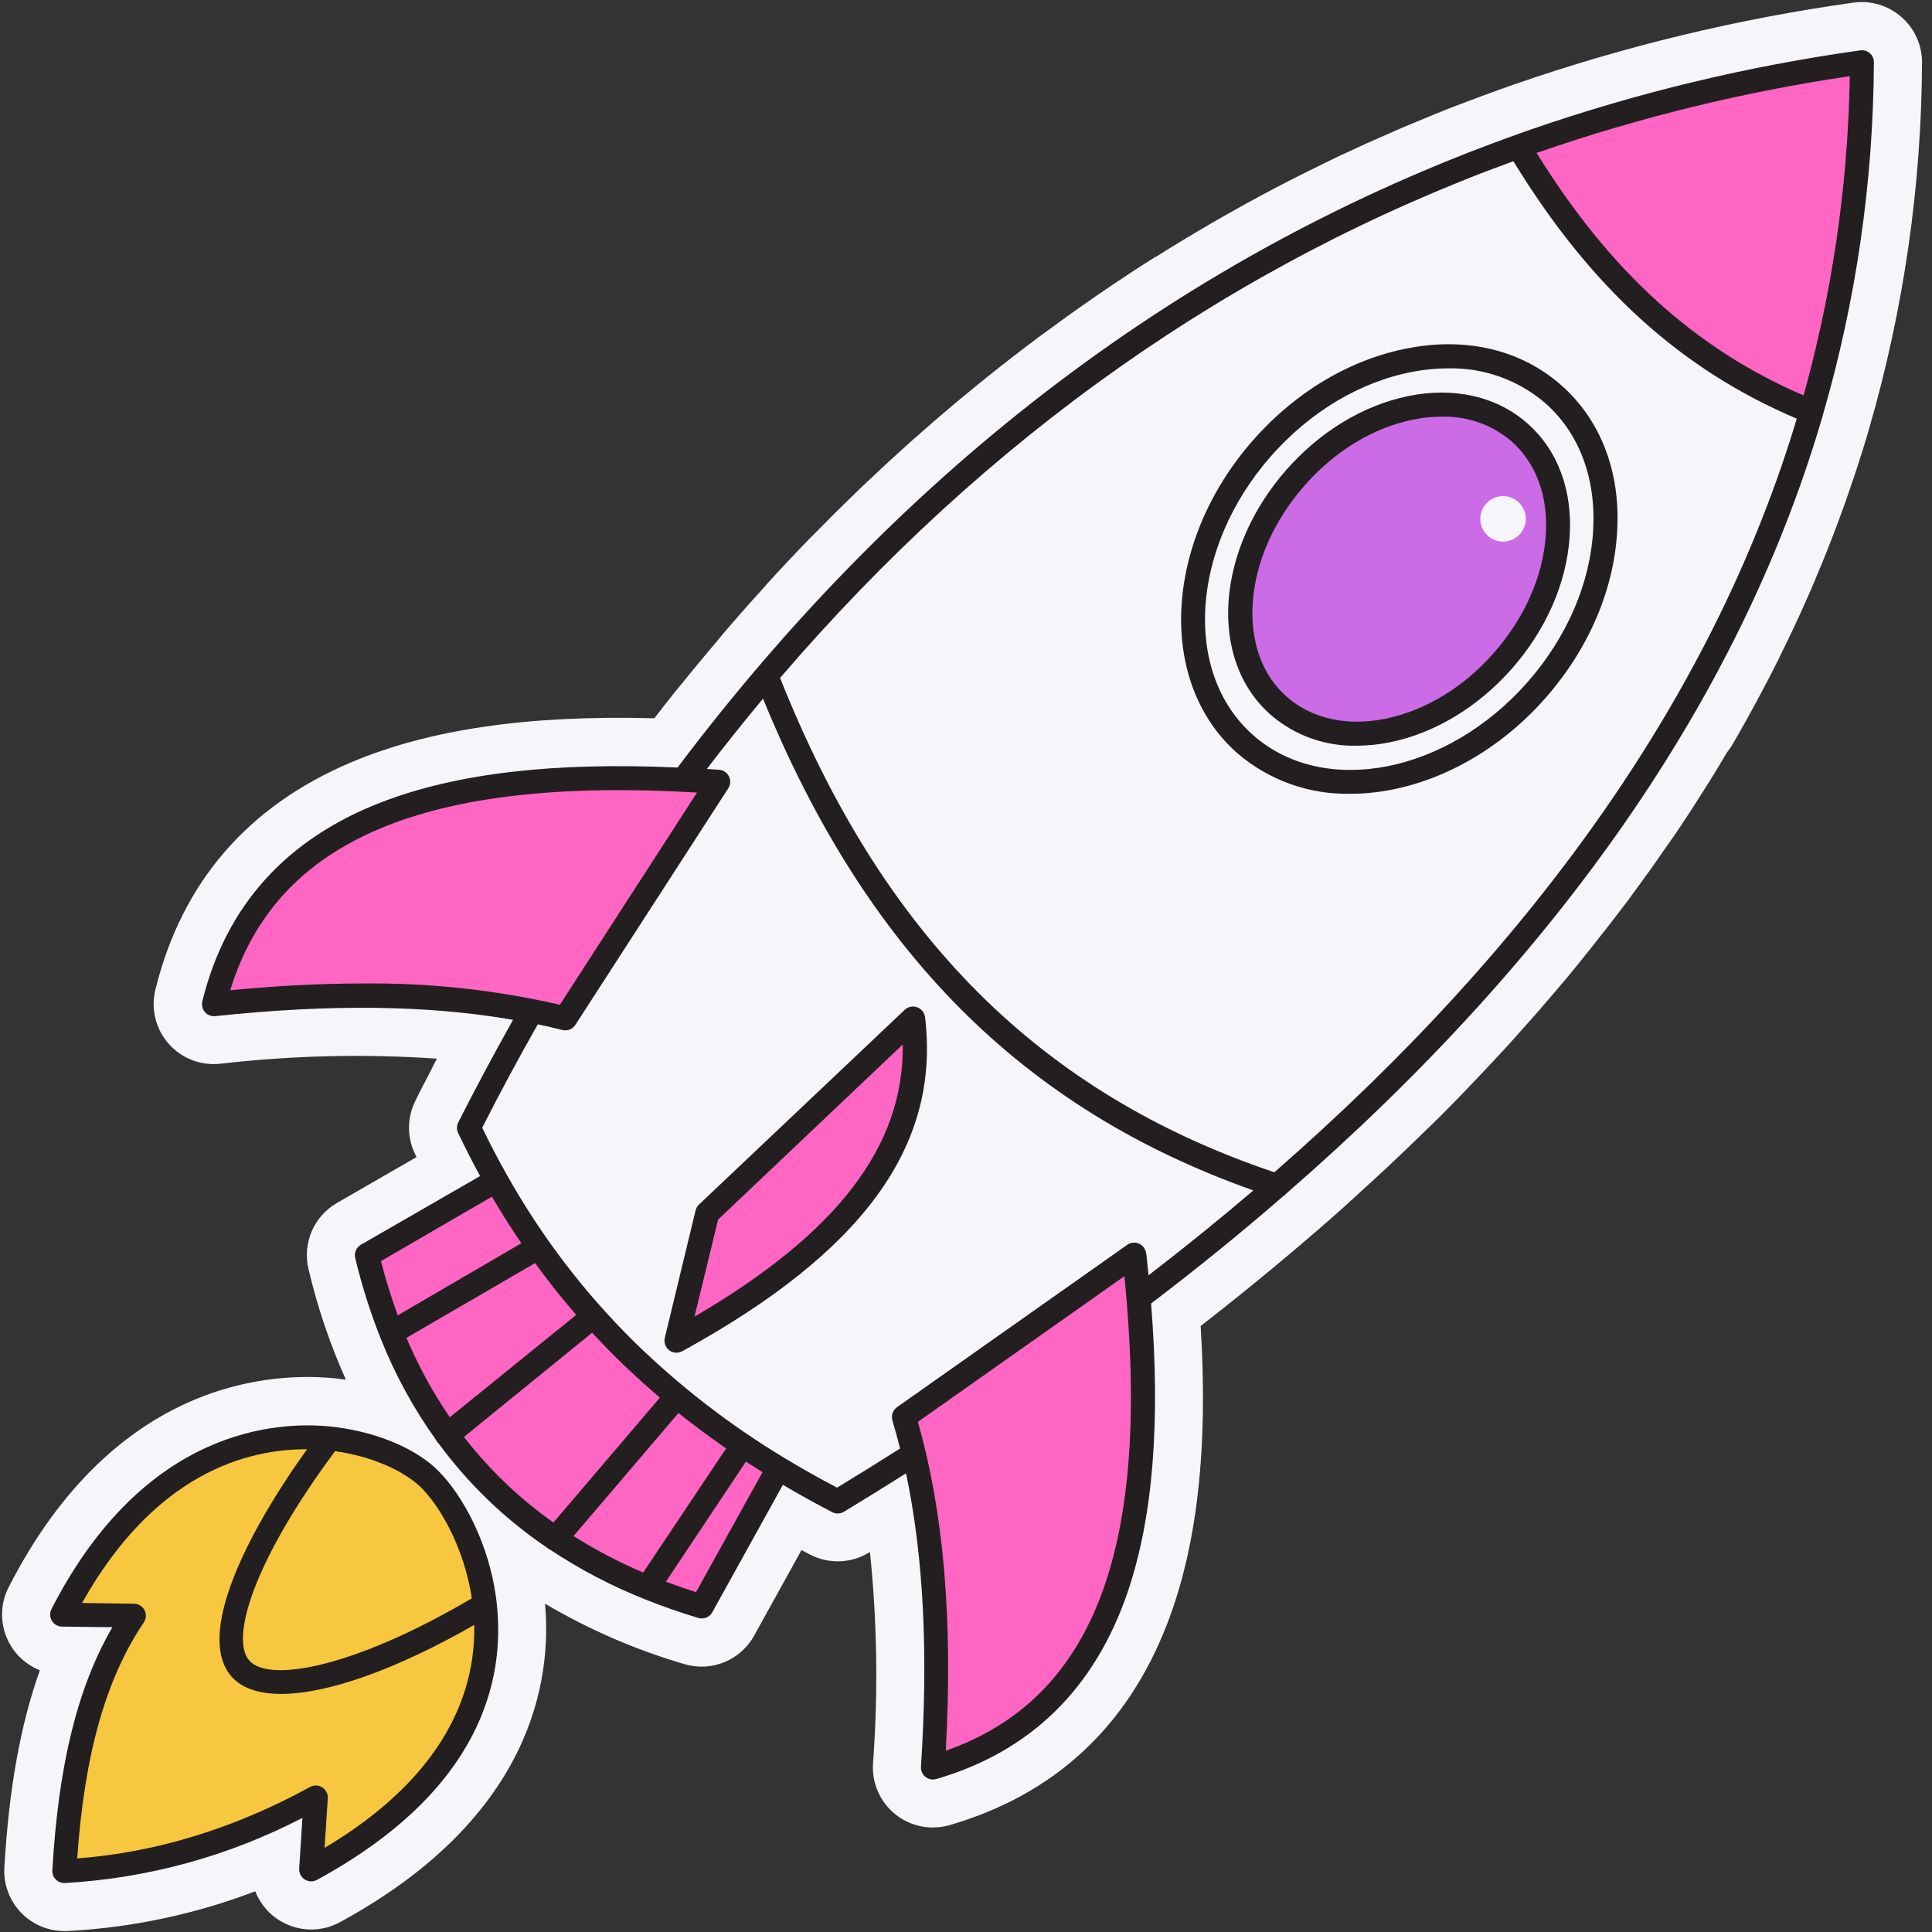 <svg xmlns="http://www.w3.org/2000/svg" xmlns:xlink="http://www.w3.org/1999/xlink" width="1080" zoomAndPan="magnify" viewBox="0 0 810 810" height="1080" preserveAspectRatio="xMidYMid meet" version="1.0"><rect x="0" y="0" width="810" height="810" fill="#333333" stroke="none"/><path fill="#f6f5f9" d="M 797.184 7.141 C 795.824 5.941 794.352 4.902 792.762 4.023 C 791.176 3.141 789.516 2.441 787.777 1.918 C 786.039 1.398 784.266 1.066 782.457 0.93 C 780.645 0.793 778.844 0.848 777.047 1.102 C 728.582 7.902 681.23 19.316 634.988 35.336 C 632.652 36.141 630.336 36.949 628.184 37.734 C 624.012 39.242 619.844 40.773 615.695 42.363 L 612.555 43.555 C 608.891 44.895 605.25 46.324 601.641 47.844 L 600.109 48.469 C 596.082 50.117 591.953 51.828 587.887 53.543 L 585.188 54.73 C 581.723 56.219 578.285 57.73 574.875 59.262 L 572.742 60.207 C 568.715 62.035 564.684 63.895 560.656 65.785 L 558.645 66.773 C 555.219 68.426 551.816 70.098 548.434 71.789 L 546.035 72.977 C 542.008 74.988 538.145 77.004 534.254 79.016 L 533.23 79.562 C 529.645 81.453 526.102 83.367 522.555 85.32 L 520.117 86.668 C 512.508 90.898 504.812 95.328 497.301 99.859 L 494.965 101.27 C 491.461 103.406 487.957 105.559 484.492 107.754 L 484.312 107.754 L 483.789 108.078 C 480.07 110.426 476.363 112.816 472.672 115.246 L 470.66 116.637 C 467.457 118.648 464.273 120.887 461.051 123.082 L 459.543 124.105 C 455.938 126.605 452.352 129.102 448.789 131.66 L 447.117 132.848 C 444.035 135.062 441.074 137.277 437.934 139.535 L 435.918 141.004 C 432.414 143.621 428.93 146.266 425.469 148.938 L 424.602 149.602 C 421.461 152.031 418.34 154.488 415.238 156.973 L 413.082 158.707 C 406.375 164.102 399.648 169.68 393.125 175.301 L 390.969 177.152 C 387.949 179.77 384.93 182.43 381.969 185.066 L 381.242 185.711 C 378.02 188.59 374.82 191.512 371.656 194.43 L 369.645 196.305 C 366.957 198.828 364.273 201.352 361.586 203.875 L 360.016 205.387 C 356.914 208.348 353.855 211.43 350.812 214.367 L 349.121 216.059 C 346.543 218.617 344.008 221.176 341.469 223.773 L 339.457 225.785 C 336.477 228.848 333.527 231.93 330.613 235.031 L 329.445 236.277 C 326.891 239.02 324.332 241.758 321.812 244.535 L 319.801 246.832 C 316.941 249.992 314.082 253.176 311.141 256.52 C 308.199 259.863 305.621 262.82 302.902 266.023 L 300.891 268.48 C 298.434 271.379 295.977 274.281 293.559 277.223 L 292.613 278.348 C 289.93 281.609 287.242 284.887 284.559 288.176 L 282.543 290.672 C 280.367 293.359 278.199 296.117 276.039 298.949 L 274.449 300.965 L 274.289 301.145 C 221.504 299.695 179.777 305.797 147.07 319.672 C 103.793 338.02 76.246 370.02 65.188 414.746 C 65.062 415.238 64.953 415.73 64.859 416.23 C 64.766 416.727 64.684 417.227 64.621 417.73 C 64.555 418.23 64.508 418.734 64.473 419.242 C 64.438 419.746 64.418 420.254 64.414 420.758 C 64.414 421.266 64.422 421.77 64.449 422.277 C 64.477 422.781 64.52 423.285 64.578 423.789 C 64.633 424.293 64.707 424.793 64.793 425.293 C 64.883 425.793 64.984 426.289 65.102 426.781 C 65.219 427.273 65.352 427.762 65.496 428.246 C 65.645 428.73 65.805 429.211 65.98 429.688 C 66.156 430.16 66.348 430.629 66.551 431.094 C 66.754 431.559 66.973 432.016 67.203 432.465 C 67.438 432.914 67.684 433.359 67.941 433.793 C 68.199 434.23 68.469 434.656 68.754 435.074 C 69.039 435.496 69.336 435.906 69.645 436.305 C 69.953 436.707 70.273 437.098 70.605 437.48 C 70.938 437.863 71.281 438.234 71.637 438.598 C 71.992 438.957 72.355 439.309 72.734 439.648 C 73.109 439.988 73.496 440.312 73.891 440.629 C 74.285 440.945 74.691 441.25 75.105 441.543 C 75.52 441.832 75.941 442.113 76.375 442.379 C 76.805 442.645 77.242 442.898 77.688 443.137 C 78.137 443.375 78.59 443.602 79.047 443.812 C 79.508 444.027 79.973 444.227 80.445 444.41 C 80.918 444.594 81.395 444.762 81.875 444.918 C 82.359 445.074 82.844 445.215 83.336 445.34 C 83.824 445.469 84.32 445.578 84.816 445.676 C 85.312 445.77 85.812 445.852 86.316 445.918 C 86.816 445.984 87.32 446.035 87.824 446.07 C 88.332 446.105 88.836 446.129 89.344 446.133 C 89.852 446.137 90.355 446.129 90.863 446.102 C 91.367 446.078 91.871 446.039 92.375 445.98 C 122.578 442.484 152.848 441.773 183.18 443.848 L 181.348 447.352 L 180.039 450.008 C 178.023 453.816 176.012 457.641 174.18 461.469 C 173.312 463.184 172.648 464.973 172.195 466.836 C 171.738 468.703 171.496 470.594 171.477 472.516 C 171.453 474.434 171.648 476.332 172.059 478.207 C 172.473 480.082 173.09 481.887 173.918 483.621 L 174.641 485.109 L 141.191 504.383 C 140.027 505.059 138.926 505.824 137.883 506.676 C 136.84 507.531 135.875 508.461 134.98 509.469 C 134.09 510.477 133.281 511.547 132.562 512.684 C 131.84 513.82 131.215 515.008 130.684 516.246 C 130.152 517.484 129.727 518.754 129.398 520.059 C 129.07 521.367 128.852 522.691 128.734 524.031 C 128.621 525.371 128.613 526.715 128.711 528.055 C 128.812 529.398 129.02 530.727 129.328 532.035 C 133.086 548.004 138.316 563.477 145.02 578.453 C 143.648 578.254 142.277 578.07 140.988 577.93 C 114.59 575.129 48.352 578.051 3.664 665.371 C 3.266 666.148 2.906 666.945 2.586 667.762 C 2.27 668.574 1.992 669.406 1.762 670.25 C 1.531 671.094 1.344 671.945 1.203 672.809 C 1.059 673.672 0.961 674.539 0.91 675.414 C 0.859 676.289 0.852 677.16 0.891 678.035 C 0.93 678.91 1.016 679.777 1.145 680.645 C 1.277 681.508 1.449 682.367 1.672 683.211 C 1.891 684.059 2.152 684.895 2.461 685.711 C 2.766 686.531 3.113 687.332 3.504 688.117 C 3.895 688.898 4.324 689.66 4.793 690.398 C 5.262 691.137 5.77 691.848 6.312 692.535 C 6.855 693.219 7.434 693.875 8.047 694.5 C 8.66 695.125 9.301 695.719 9.977 696.273 C 10.648 696.832 11.352 697.355 12.078 697.84 C 12.809 698.324 13.559 698.77 14.332 699.176 C 15.109 699.582 15.902 699.949 16.715 700.273 C 8.539 723.129 3.707 750.254 1.832 783 C 1.785 783.855 1.777 784.707 1.816 785.562 C 1.855 786.414 1.938 787.266 2.062 788.109 C 2.188 788.957 2.355 789.793 2.566 790.621 C 2.777 791.449 3.027 792.266 3.32 793.07 C 3.613 793.871 3.945 794.656 4.32 795.426 C 4.695 796.195 5.105 796.945 5.555 797.672 C 6.004 798.398 6.488 799.102 7.012 799.777 C 7.531 800.453 8.086 801.105 8.672 801.727 C 9.262 802.348 9.879 802.938 10.523 803.496 C 11.172 804.051 11.848 804.578 12.547 805.066 C 13.246 805.555 13.973 806.008 14.719 806.426 C 15.465 806.84 16.23 807.215 17.016 807.555 C 17.801 807.891 18.602 808.188 19.418 808.445 C 20.234 808.703 21.059 808.918 21.895 809.09 C 22.734 809.262 23.578 809.391 24.43 809.477 C 25.277 809.562 26.133 809.605 26.984 809.605 L 28.254 809.605 C 41.734 808.895 55.082 807.145 68.289 804.348 C 81.496 801.551 94.406 797.746 107.016 792.93 C 107.34 793.758 107.707 794.57 108.117 795.363 C 108.527 796.152 108.98 796.922 109.473 797.664 C 109.961 798.406 110.492 799.121 111.059 799.809 C 111.629 800.496 112.23 801.152 112.867 801.777 C 113.504 802.398 114.172 802.988 114.871 803.539 C 115.57 804.09 116.297 804.605 117.051 805.082 C 117.809 805.555 118.582 805.988 119.383 806.383 C 120.184 806.773 121.004 807.125 121.84 807.43 C 122.676 807.734 123.527 807.996 124.395 808.211 C 125.258 808.426 126.133 808.598 127.016 808.719 C 127.898 808.844 128.785 808.918 129.676 808.945 C 130.566 808.977 131.457 808.957 132.344 808.891 C 133.234 808.824 134.117 808.711 134.992 808.551 C 135.871 808.395 136.738 808.188 137.594 807.938 C 138.449 807.684 139.285 807.387 140.109 807.047 C 140.934 806.707 141.738 806.324 142.52 805.898 C 223.215 761.957 231.414 704.34 228.512 672.359 C 246.957 683.246 266.461 691.695 287.016 697.715 C 288.383 698.121 289.777 698.406 291.195 698.574 C 292.613 698.742 294.035 698.789 295.465 698.711 C 296.891 698.637 298.301 698.445 299.691 698.129 C 301.086 697.812 302.441 697.383 303.762 696.84 C 305.082 696.293 306.344 695.641 307.555 694.879 C 308.762 694.117 309.898 693.258 310.961 692.305 C 312.023 691.352 312.996 690.312 313.883 689.191 C 314.77 688.07 315.551 686.887 316.234 685.633 L 336.031 649.887 L 339.637 651.777 C 341.555 652.77 343.562 653.504 345.668 653.977 C 347.773 654.453 349.902 654.656 352.059 654.582 C 354.215 654.512 356.328 654.168 358.395 653.551 C 360.465 652.938 362.422 652.07 364.266 650.953 L 364.73 650.672 C 367.773 680.168 368.203 709.707 366.02 739.281 C 365.961 740.137 365.945 740.996 365.973 741.859 C 366 742.719 366.074 743.574 366.191 744.426 C 366.309 745.281 366.469 746.125 366.672 746.961 C 366.875 747.797 367.121 748.621 367.41 749.434 C 367.695 750.242 368.023 751.039 368.395 751.816 C 368.766 752.594 369.172 753.348 369.617 754.082 C 370.066 754.82 370.551 755.531 371.07 756.215 C 371.59 756.902 372.141 757.559 372.73 758.188 C 373.316 758.816 373.934 759.414 374.582 759.98 C 375.23 760.547 375.906 761.078 376.609 761.574 C 377.312 762.07 378.039 762.531 378.789 762.953 C 379.539 763.375 380.309 763.758 381.098 764.098 C 381.887 764.441 382.691 764.746 383.512 765.004 C 384.332 765.266 385.164 765.484 386.008 765.656 C 386.852 765.832 387.699 765.965 388.555 766.055 C 389.414 766.141 390.27 766.184 391.133 766.184 C 393.52 766.18 395.863 765.844 398.16 765.18 C 441.922 752.449 472.57 724.117 489.285 680.957 C 501.914 648.355 506.566 607.352 503.383 555.918 L 505.82 554.023 L 506.082 553.824 C 514.641 547.137 523.141 540.312 531.336 533.543 L 532.383 532.68 C 539.191 527.059 545.754 521.5 551.879 516.207 L 555.059 513.426 L 557.395 511.414 C 561.18 508.09 564.926 504.746 568.594 501.344 L 569.68 500.336 C 573.172 497.195 576.613 494.031 580.012 490.852 L 581.16 489.805 C 584.691 486.5 588.172 483.191 591.609 479.875 L 593.422 478.125 C 596.746 474.902 600.047 471.699 603.492 468.355 L 603.855 467.973 C 607.176 464.672 610.461 461.328 613.742 457.902 L 615.758 455.77 C 618.957 452.445 622.16 449.125 625.301 445.699 L 626.047 444.914 C 628.961 441.801 631.848 438.664 634.707 435.512 L 636.723 433.215 C 639.703 429.91 642.637 426.609 645.52 423.305 L 647.234 421.293 C 649.77 418.379 652.27 415.457 654.727 412.531 L 656.559 410.379 C 659.336 407.047 662.074 403.691 664.773 400.309 L 666.789 397.77 C 669.203 394.75 671.586 391.73 673.938 388.707 L 675.184 387.117 C 677.785 383.754 680.359 380.352 682.898 377.047 L 684.914 374.227 C 687.43 370.805 689.945 367.383 692.445 363.879 L 693.289 362.668 C 695.52 359.5 697.727 356.332 699.914 353.164 L 701.93 350.324 C 704.266 346.887 706.562 343.438 708.816 339.973 L 710.289 337.676 C 712.219 334.668 714.125 331.676 716.008 328.695 L 717.637 326.078 C 719.793 322.574 721.906 319.09 723.98 315.566 L 725.793 313.066 C 727.625 309.926 729.438 306.785 731.191 303.664 L 732.297 301.648 C 734.301 298.062 736.258 294.461 738.18 290.836 L 739.73 287.895 C 741.742 284.23 743.555 280.543 745.41 276.879 L 745.871 275.934 C 747.605 272.43 749.309 268.91 750.988 265.379 L 752.355 262.48 C 754.09 258.801 755.781 255.082 757.43 251.324 L 758.336 249.309 C 759.789 245.984 761.199 242.645 762.586 239.238 L 763.676 236.66 C 765.219 232.875 766.723 229.09 768.184 225.305 L 769.191 222.707 C 770.5 219.242 771.789 215.777 773.02 212.312 L 773.684 210.5 C 775.027 206.621 776.367 202.707 777.711 198.762 L 778.598 196.023 C 780.086 191.449 781.297 187.625 782.363 184.059 L 783.512 180.152 L 783.672 179.59 C 790.898 154.652 796.367 129.336 800.078 103.641 C 803.789 77.945 805.703 52.117 805.824 26.152 C 805.824 24.352 805.637 22.57 805.254 20.812 C 804.875 19.051 804.312 17.352 803.566 15.711 C 802.82 14.07 801.91 12.527 800.836 11.086 C 799.758 9.641 798.543 8.324 797.184 7.141 Z M 797.184 7.141 " fill-opacity="1" fill-rule="nonzero"/><path fill="#f6f5f9" d="M 780.609 26.094 C 780.512 50.887 778.691 75.555 775.148 100.098 C 771.602 124.637 766.367 148.812 759.445 172.621 C 759.043 174.012 758.641 175.422 758.219 176.809 C 705.152 353.789 560.273 502.711 351.215 629.504 C 342.559 625.008 334.266 620.348 326.344 615.527 C 271.406 582.117 233.988 541.016 207.973 494.84 C 203.941 487.609 200.098 480.258 196.551 472.805 C 289.734 287.691 436.664 133.109 636.723 61.438 C 638.918 60.629 641.109 59.867 643.305 59.102 C 688 43.625 733.766 32.621 780.609 26.094 Z M 780.609 26.094 " fill-opacity="1" fill-rule="nonzero"/><path fill="#ff66c4" d="M 326.344 615.527 L 294.223 673.547 C 219.871 651.254 172.203 603.062 153.859 526.215 L 208.012 494.84 C 233.988 540.996 271.406 582.117 326.344 615.527 Z M 326.344 615.527 " fill-opacity="1" fill-rule="nonzero"/><path fill="#ff66c4" d="M 237.012 427.012 C 194.84 416.195 145.059 414.93 89.719 420.969 C 109.855 339.793 191.559 320.035 301.172 327.871 Z M 237.012 427.012 " fill-opacity="1" fill-rule="nonzero"/><path fill="#ff66c4" d="M 379.047 594.121 C 391.574 635.809 394.777 685.488 391.133 741.031 C 471.422 717.691 487.797 635.164 475.57 526.031 Z M 379.047 594.121 " fill-opacity="1" fill-rule="nonzero"/><path fill="#f6f5f9" d="M 651.105 165.18 C 652.051 166.008 652.969 166.863 653.859 167.75 C 654.75 168.637 655.609 169.551 656.445 170.492 C 657.281 171.434 658.09 172.402 658.867 173.398 C 659.645 174.391 660.395 175.414 661.113 176.461 C 661.832 177.508 662.523 178.578 663.18 179.672 C 663.84 180.766 664.469 181.887 665.062 183.027 C 665.66 184.168 666.223 185.332 666.758 186.516 C 667.289 187.699 667.789 188.902 668.258 190.129 C 668.727 191.355 669.16 192.598 669.562 193.859 C 669.965 195.121 670.332 196.402 670.668 197.699 C 671 198.996 671.301 200.309 671.566 201.637 C 671.836 202.965 672.066 204.305 672.266 205.664 C 672.465 207.02 672.629 208.387 672.758 209.77 C 672.887 211.148 672.98 212.539 673.039 213.945 C 673.102 215.348 673.125 216.758 673.117 218.18 C 673.105 219.598 673.062 221.027 672.984 222.461 C 672.902 223.898 672.789 225.34 672.641 226.785 C 672.492 228.234 672.312 229.684 672.094 231.137 C 671.875 232.594 671.625 234.047 671.34 235.508 C 671.055 236.965 670.734 238.426 670.383 239.887 C 670.027 241.344 669.641 242.801 669.223 244.258 C 668.801 245.715 668.352 247.168 667.863 248.621 C 667.379 250.07 666.859 251.516 666.309 252.957 C 665.758 254.398 665.176 255.832 664.562 257.258 C 663.949 258.688 663.305 260.105 662.629 261.516 C 661.953 262.926 661.25 264.328 660.512 265.719 C 659.777 267.109 659.012 268.488 658.219 269.855 C 657.422 271.223 656.602 272.578 655.75 273.918 C 654.898 275.258 654.023 276.582 653.117 277.895 C 652.211 279.203 651.281 280.5 650.324 281.777 C 649.363 283.055 648.383 284.312 647.375 285.555 C 646.367 286.797 645.336 288.02 644.281 289.219 C 643.227 290.422 642.148 291.602 641.047 292.762 C 639.949 293.922 638.828 295.062 637.684 296.176 C 636.543 297.293 635.379 298.383 634.199 299.449 C 633.016 300.52 631.816 301.562 630.598 302.578 C 629.379 303.598 628.145 304.586 626.891 305.551 C 625.637 306.52 624.371 307.457 623.086 308.367 C 621.805 309.277 620.504 310.156 619.195 311.012 C 617.883 311.863 616.559 312.688 615.223 313.48 C 613.887 314.273 612.543 315.039 611.184 315.77 C 609.828 316.504 608.461 317.203 607.086 317.875 C 605.711 318.543 604.328 319.184 602.938 319.789 C 601.551 320.395 600.152 320.965 598.754 321.504 C 597.352 322.047 595.945 322.551 594.535 323.023 C 593.129 323.496 591.715 323.934 590.301 324.34 C 588.887 324.742 587.473 325.113 586.059 325.445 C 584.645 325.781 583.23 326.082 581.816 326.348 C 580.402 326.609 578.992 326.84 577.586 327.035 C 576.176 327.227 574.773 327.387 573.375 327.508 C 571.977 327.633 570.586 327.719 569.199 327.77 C 567.812 327.82 566.434 327.836 565.062 327.816 C 563.695 327.797 562.332 327.738 560.98 327.648 C 559.629 327.555 558.289 327.426 556.961 327.266 C 555.629 327.102 554.312 326.902 553.012 326.668 C 551.707 326.434 550.418 326.164 549.141 325.859 C 547.867 325.555 546.605 325.215 545.363 324.84 C 544.121 324.465 542.895 324.059 541.684 323.613 C 540.477 323.172 539.285 322.691 538.113 322.184 C 536.941 321.672 535.793 321.129 534.66 320.551 C 533.531 319.973 532.422 319.363 531.332 318.719 C 530.246 318.078 529.18 317.402 528.137 316.699 C 527.094 315.992 526.078 315.254 525.082 314.488 C 524.09 313.719 523.121 312.922 522.176 312.094 C 521.234 311.266 520.316 310.41 519.426 309.523 C 518.535 308.637 517.672 307.723 516.836 306.781 C 516.004 305.84 515.195 304.871 514.418 303.875 C 513.641 302.879 512.891 301.859 512.172 300.812 C 511.453 299.766 510.762 298.695 510.105 297.602 C 509.445 296.504 508.816 295.387 508.223 294.246 C 507.625 293.105 507.059 291.941 506.527 290.758 C 505.996 289.574 505.496 288.367 505.027 287.145 C 504.559 285.918 504.125 284.676 503.723 283.414 C 503.32 282.152 502.953 280.871 502.617 279.574 C 502.285 278.277 501.984 276.965 501.715 275.637 C 501.449 274.309 501.219 272.965 501.02 271.609 C 500.82 270.254 500.656 268.887 500.527 267.504 C 500.398 266.125 500.305 264.73 500.242 263.328 C 500.184 261.926 500.16 260.516 500.168 259.094 C 500.18 257.672 500.223 256.246 500.301 254.809 C 500.379 253.375 500.492 251.934 500.641 250.488 C 500.789 249.039 500.973 247.59 501.191 246.137 C 501.406 244.68 501.66 243.223 501.945 241.766 C 502.23 240.305 502.551 238.848 502.902 237.387 C 503.254 235.93 503.641 234.469 504.062 233.012 C 504.48 231.559 504.934 230.102 505.422 228.652 C 505.906 227.203 506.426 225.758 506.973 224.316 C 507.523 222.875 508.105 221.441 508.723 220.012 C 509.336 218.586 509.98 217.168 510.656 215.758 C 511.332 214.344 512.035 212.945 512.773 211.555 C 513.508 210.164 514.273 208.785 515.066 207.418 C 515.859 206.051 516.684 204.695 517.535 203.355 C 518.383 202.016 519.262 200.688 520.168 199.379 C 521.074 198.066 522.004 196.773 522.961 195.496 C 523.918 194.219 524.902 192.961 525.91 191.719 C 526.918 190.477 527.949 189.254 529.004 188.051 C 530.059 186.852 531.137 185.668 532.234 184.508 C 533.336 183.348 534.457 182.211 535.598 181.098 C 536.742 179.98 537.902 178.891 539.086 177.82 C 540.27 176.754 541.469 175.711 542.688 174.695 C 543.906 173.676 545.141 172.684 546.395 171.719 C 547.648 170.754 548.914 169.816 550.199 168.906 C 551.48 167.996 552.777 167.117 554.09 166.262 C 555.402 165.41 556.723 164.586 558.059 163.793 C 559.395 163 560.742 162.234 562.098 161.504 C 563.457 160.77 564.824 160.066 566.199 159.398 C 567.574 158.727 568.957 158.09 570.344 157.484 C 571.734 156.879 573.129 156.309 574.531 155.766 C 575.934 155.227 577.34 154.723 578.746 154.25 C 580.156 153.777 581.57 153.34 582.984 152.934 C 584.398 152.531 585.812 152.16 587.227 151.824 C 588.641 151.492 590.055 151.191 591.469 150.926 C 592.883 150.66 594.293 150.434 595.699 150.238 C 597.105 150.043 598.512 149.887 599.91 149.762 C 601.309 149.641 602.699 149.555 604.086 149.504 C 605.473 149.453 606.852 149.438 608.219 149.457 C 609.59 149.477 610.953 149.531 612.305 149.625 C 613.656 149.719 614.996 149.844 616.324 150.008 C 617.652 150.172 618.969 150.371 620.273 150.605 C 621.578 150.84 622.867 151.109 624.141 151.414 C 625.418 151.719 626.676 152.059 627.922 152.434 C 629.164 152.809 630.391 153.215 631.602 153.66 C 632.809 154.102 634 154.578 635.172 155.09 C 636.34 155.602 637.492 156.145 638.625 156.723 C 639.754 157.301 640.863 157.91 641.953 158.551 C 643.039 159.195 644.105 159.871 645.148 160.574 C 646.188 161.281 647.207 162.02 648.203 162.785 C 649.195 163.555 650.164 164.352 651.105 165.18 Z M 651.105 165.18 " fill-opacity="1" fill-rule="nonzero"/><path fill="#cb6ce6" d="M 637 181.254 C 637.715 181.879 638.406 182.527 639.078 183.199 C 639.75 183.871 640.402 184.566 641.031 185.281 C 641.66 185.996 642.266 186.73 642.852 187.488 C 643.438 188.246 644 189.023 644.535 189.82 C 645.074 190.617 645.59 191.434 646.082 192.27 C 646.574 193.105 647.043 193.957 647.484 194.832 C 647.93 195.703 648.348 196.59 648.742 197.496 C 649.137 198.402 649.504 199.324 649.848 200.262 C 650.191 201.199 650.512 202.152 650.805 203.121 C 651.098 204.09 651.363 205.07 651.602 206.062 C 651.844 207.059 652.059 208.066 652.246 209.086 C 652.434 210.105 652.598 211.137 652.73 212.18 C 652.867 213.223 652.977 214.273 653.059 215.336 C 653.141 216.398 653.195 217.469 653.223 218.551 C 653.254 219.629 653.254 220.715 653.23 221.812 C 653.207 222.906 653.152 224.008 653.074 225.113 C 652.996 226.219 652.891 227.332 652.762 228.445 C 652.629 229.562 652.473 230.684 652.285 231.805 C 652.102 232.93 651.891 234.055 651.652 235.184 C 651.418 236.309 651.156 237.438 650.867 238.566 C 650.578 239.695 650.262 240.824 649.922 241.949 C 649.582 243.078 649.215 244.203 648.824 245.324 C 648.434 246.449 648.02 247.57 647.582 248.688 C 647.141 249.801 646.676 250.914 646.188 252.023 C 645.699 253.129 645.188 254.23 644.652 255.324 C 644.117 256.422 643.559 257.508 642.977 258.59 C 642.395 259.668 641.789 260.742 641.164 261.805 C 640.539 262.867 639.891 263.922 639.223 264.965 C 638.551 266.008 637.863 267.039 637.152 268.059 C 636.441 269.078 635.711 270.09 634.961 271.086 C 634.211 272.082 633.441 273.062 632.652 274.031 C 631.863 275 631.059 275.953 630.234 276.895 C 629.41 277.832 628.57 278.754 627.711 279.664 C 626.852 280.57 625.98 281.461 625.09 282.332 C 624.199 283.207 623.293 284.062 622.375 284.898 C 621.453 285.734 620.52 286.555 619.574 287.352 C 618.625 288.152 617.664 288.93 616.691 289.688 C 615.719 290.449 614.734 291.188 613.738 291.902 C 612.742 292.621 611.738 293.316 610.723 293.988 C 609.703 294.66 608.68 295.312 607.645 295.941 C 606.609 296.566 605.57 297.172 604.52 297.754 C 603.469 298.336 602.41 298.891 601.348 299.426 C 600.285 299.957 599.219 300.465 598.145 300.949 C 597.07 301.434 595.992 301.891 594.91 302.324 C 593.828 302.758 592.746 303.164 591.656 303.547 C 590.57 303.93 589.484 304.281 588.395 304.613 C 587.305 304.941 586.215 305.242 585.125 305.52 C 584.035 305.793 582.945 306.043 581.859 306.262 C 580.77 306.484 579.688 306.68 578.605 306.844 C 577.523 307.012 576.445 307.152 575.371 307.262 C 574.297 307.375 573.227 307.457 572.164 307.516 C 571.098 307.57 570.039 307.602 568.988 307.602 C 567.938 307.602 566.895 307.578 565.859 307.523 C 564.824 307.469 563.797 307.387 562.781 307.277 C 561.762 307.168 560.754 307.031 559.758 306.867 C 558.762 306.703 557.773 306.508 556.801 306.289 C 555.824 306.07 554.863 305.824 553.914 305.551 C 552.965 305.277 552.027 304.98 551.105 304.652 C 550.184 304.324 549.277 303.973 548.387 303.594 C 547.492 303.215 546.617 302.809 545.758 302.379 C 544.895 301.949 544.051 301.492 543.227 301.012 C 542.398 300.527 541.59 300.023 540.801 299.492 C 540.008 298.961 539.238 298.406 538.484 297.824 C 537.73 297.246 536.996 296.645 536.285 296.02 C 535.57 295.391 534.879 294.742 534.207 294.07 C 533.535 293.402 532.883 292.707 532.254 291.992 C 531.625 291.277 531.02 290.539 530.434 289.785 C 529.848 289.027 529.285 288.25 528.746 287.453 C 528.207 286.656 527.691 285.84 527.199 285.004 C 526.711 284.168 526.242 283.312 525.797 282.441 C 525.355 281.57 524.938 280.68 524.543 279.777 C 524.148 278.871 523.777 277.949 523.434 277.012 C 523.09 276.07 522.773 275.121 522.48 274.152 C 522.188 273.184 521.922 272.203 521.68 271.207 C 521.441 270.215 521.227 269.207 521.039 268.188 C 520.848 267.168 520.688 266.137 520.551 265.094 C 520.418 264.051 520.309 263 520.227 261.938 C 520.145 260.875 520.09 259.805 520.059 258.723 C 520.031 257.645 520.031 256.555 520.055 255.461 C 520.078 254.367 520.129 253.266 520.211 252.16 C 520.289 251.055 520.391 249.941 520.523 248.824 C 520.656 247.707 520.812 246.59 520.996 245.465 C 521.184 244.344 521.395 243.219 521.629 242.09 C 521.867 240.965 522.129 239.836 522.418 238.707 C 522.707 237.578 523.023 236.449 523.363 235.324 C 523.703 234.195 524.066 233.07 524.457 231.945 C 524.848 230.824 525.266 229.703 525.703 228.586 C 526.145 227.469 526.609 226.359 527.098 225.25 C 527.586 224.145 528.098 223.043 528.633 221.949 C 529.168 220.852 529.727 219.766 530.309 218.684 C 530.891 217.605 531.492 216.531 532.121 215.469 C 532.746 214.406 533.395 213.352 534.062 212.309 C 534.73 211.266 535.422 210.234 536.133 209.215 C 536.844 208.191 537.574 207.184 538.324 206.188 C 539.074 205.191 539.844 204.211 540.633 203.242 C 541.418 202.273 542.227 201.32 543.051 200.379 C 543.875 199.441 544.715 198.516 545.574 197.609 C 546.43 196.703 547.305 195.812 548.195 194.938 C 549.086 194.066 549.992 193.211 550.91 192.375 C 551.832 191.535 552.766 190.719 553.711 189.922 C 554.66 189.121 555.617 188.344 556.594 187.582 C 557.566 186.824 558.551 186.086 559.543 185.371 C 560.539 184.652 561.547 183.957 562.562 183.285 C 563.578 182.609 564.605 181.961 565.641 181.332 C 566.672 180.703 567.715 180.102 568.766 179.52 C 569.816 178.938 570.871 178.379 571.934 177.848 C 573 177.312 574.066 176.805 575.141 176.324 C 576.215 175.84 577.293 175.379 578.375 174.949 C 579.457 174.516 580.539 174.105 581.625 173.727 C 582.715 173.344 583.801 172.988 584.891 172.66 C 585.98 172.332 587.07 172.031 588.16 171.754 C 589.25 171.48 590.34 171.23 591.426 171.008 C 592.512 170.789 593.598 170.594 594.68 170.426 C 595.762 170.262 596.84 170.121 597.914 170.008 C 598.988 169.898 600.059 169.812 601.121 169.758 C 602.188 169.699 603.242 169.672 604.293 169.672 C 605.344 169.668 606.391 169.695 607.426 169.75 C 608.461 169.805 609.488 169.887 610.504 169.996 C 611.523 170.105 612.531 170.242 613.527 170.406 C 614.523 170.57 615.512 170.762 616.484 170.98 C 617.461 171.203 618.422 171.449 619.371 171.719 C 620.32 171.992 621.254 172.293 622.176 172.621 C 623.098 172.945 624.008 173.301 624.898 173.68 C 625.793 174.059 626.668 174.461 627.527 174.895 C 628.387 175.324 629.23 175.781 630.059 176.262 C 630.887 176.742 631.695 177.25 632.484 177.781 C 633.277 178.312 634.047 178.867 634.801 179.445 C 635.555 180.027 636.285 180.629 637 181.254 Z M 637 181.254 " fill-opacity="1" fill-rule="nonzero"/><path fill="#ff66c4" d="M 382.754 427.012 L 296.52 508.672 C 293.398 521.523 288.625 541.238 283.551 562.102 C 347.852 526.797 389.68 484.508 382.754 427.012 Z M 382.754 427.012 " fill-opacity="1" fill-rule="nonzero"/><path fill="#f8c740" d="M 130.457 783.746 L 132.473 753.539 C 99.305 771.664 64.281 782.578 27.047 784.449 C 29.402 743.266 36.832 705.91 56.188 677.312 L 25.98 676.891 C 58.363 613.594 104.055 599.379 138.23 603.062 C 157.484 605.078 173.09 612.809 180.621 620.602 C 189.523 629.809 200.602 649.16 203.238 672.762 C 207.023 706.676 193.332 749.512 130.457 783.746 Z M 130.457 783.746 " fill-opacity="1" fill-rule="nonzero"/><path fill="#f8c740" d="M 203.238 672.703 C 153.094 702.75 112.273 712.598 100.773 699.445 C 89.273 686.297 105.145 646.844 138.23 603.004 C 157.484 605.016 173.09 612.75 180.621 620.543 C 189.523 629.746 200.602 649.098 203.238 672.703 Z M 203.238 672.703 " fill-opacity="1" fill-rule="nonzero"/><path fill="#ff66c4" d="M 780.609 26.094 C 780.512 50.887 778.691 75.555 775.148 100.098 C 771.602 124.637 766.367 148.812 759.445 172.621 C 702.754 149.805 665.379 109.527 636.723 61.438 C 638.918 60.629 641.109 59.867 643.305 59.102 C 688 43.625 733.766 32.621 780.609 26.094 Z M 780.609 26.094 " fill-opacity="1" fill-rule="nonzero"/><path fill="#f6f5f9" d="M 639.703 217.531 C 639.703 218.156 639.641 218.777 639.52 219.391 C 639.395 220.008 639.215 220.605 638.977 221.184 C 638.734 221.762 638.441 222.312 638.094 222.832 C 637.746 223.355 637.348 223.836 636.906 224.281 C 636.461 224.723 635.98 225.117 635.461 225.469 C 634.938 225.816 634.387 226.109 633.809 226.348 C 633.23 226.59 632.633 226.77 632.02 226.891 C 631.402 227.016 630.781 227.074 630.156 227.074 C 629.527 227.074 628.91 227.016 628.293 226.891 C 627.68 226.77 627.082 226.59 626.504 226.348 C 625.922 226.109 625.375 225.816 624.852 225.469 C 624.332 225.117 623.848 224.723 623.406 224.281 C 622.961 223.836 622.566 223.355 622.219 222.832 C 621.871 222.312 621.578 221.762 621.336 221.184 C 621.098 220.605 620.914 220.008 620.793 219.391 C 620.672 218.777 620.609 218.156 620.609 217.531 C 620.609 216.902 620.672 216.281 620.793 215.668 C 620.914 215.055 621.098 214.457 621.336 213.879 C 621.578 213.297 621.871 212.746 622.219 212.227 C 622.566 211.707 622.961 211.223 623.406 210.781 C 623.848 210.336 624.332 209.941 624.852 209.594 C 625.375 209.246 625.922 208.949 626.504 208.711 C 627.082 208.473 627.68 208.289 628.293 208.168 C 628.91 208.047 629.527 207.984 630.156 207.984 C 630.781 207.984 631.402 208.047 632.02 208.168 C 632.633 208.289 633.23 208.473 633.809 208.711 C 634.387 208.949 634.938 209.246 635.461 209.594 C 635.98 209.941 636.461 210.336 636.906 210.781 C 637.348 211.223 637.746 211.707 638.094 212.227 C 638.441 212.746 638.734 213.297 638.977 213.879 C 639.215 214.457 639.395 215.055 639.52 215.668 C 639.641 216.281 639.703 216.902 639.703 217.531 Z M 639.703 217.531 " fill-opacity="1" fill-rule="nonzero"/><path fill="#231f20" d="M 654.422 161.383 C 637.848 146.824 615.152 141.246 590.543 145.957 C 566.379 150.488 543.156 164.242 525.215 184.723 C 487.836 227.316 484.938 286.141 518.852 315.867 C 522.105 318.656 525.586 321.125 529.293 323.277 C 533 325.434 536.871 327.23 540.906 328.68 C 544.938 330.125 549.07 331.195 553.301 331.891 C 557.531 332.582 561.789 332.887 566.074 332.805 C 594.27 332.805 625.062 318.707 648.059 292.527 C 666.023 272.066 676.656 247.273 678.004 222.727 C 679.477 197.715 671.016 175.926 654.422 161.383 Z M 667.957 222.16 C 666.727 244.477 656.98 267.109 640.508 285.902 C 606.773 324.324 555.18 334.375 525.496 308.316 C 495.812 282.254 499.055 229.773 532.766 191.352 C 549.258 172.582 570.426 159.973 592.395 155.848 C 597.285 154.918 602.219 154.445 607.199 154.438 C 610.879 154.355 614.535 154.613 618.172 155.203 C 621.805 155.793 625.355 156.707 628.824 157.945 C 632.293 159.184 635.617 160.727 638.805 162.574 C 641.988 164.422 644.98 166.543 647.777 168.938 C 661.996 181.422 669.164 200.293 667.957 222.16 Z M 667.957 222.16 " fill-opacity="1" fill-rule="nonzero"/><path fill="#231f20" d="M 640.305 177.453 C 627.457 166.176 609.734 162.129 590.422 166.055 C 571.594 169.902 553.43 180.898 539.25 197.051 C 525.074 213.199 516.535 232.633 515.086 251.805 C 513.695 271.461 519.996 288.52 532.867 299.797 C 535.336 301.918 537.977 303.793 540.789 305.43 C 543.602 307.066 546.539 308.434 549.602 309.531 C 552.668 310.629 555.805 311.441 559.016 311.965 C 562.227 312.488 565.461 312.715 568.715 312.645 C 573.461 312.629 578.16 312.145 582.809 311.195 C 601.641 307.348 619.805 296.352 633.98 280.203 C 648.16 264.051 656.699 244.617 658.047 225.445 C 659.477 205.789 653.176 188.73 640.305 177.453 Z M 648.039 224.738 C 646.852 241.715 639.18 258.977 626.449 273.555 C 613.723 288.137 597.531 297.922 580.855 301.328 C 564.746 304.609 550.043 301.328 539.594 292.223 C 529.141 283.121 524.066 268.965 525.234 252.512 C 526.422 235.535 534.094 218.273 546.824 203.695 C 559.551 189.113 575.742 179.328 592.418 175.926 C 596.402 175.109 600.43 174.691 604.5 174.676 C 607.148 174.609 609.781 174.785 612.395 175.203 C 615.012 175.617 617.566 176.27 620.066 177.152 C 622.562 178.039 624.957 179.141 627.254 180.465 C 629.547 181.789 631.703 183.309 633.719 185.027 C 644.113 194.25 649.266 208.348 648.039 224.738 Z M 648.039 224.738 " fill-opacity="1" fill-rule="nonzero"/><path fill="#231f20" d="M 384.465 422.277 C 384.027 422.121 383.578 422.027 383.113 421.996 C 382.648 421.961 382.188 421.996 381.734 422.09 C 381.277 422.188 380.844 422.344 380.434 422.559 C 380.02 422.777 379.648 423.047 379.309 423.367 L 293.055 505.008 C 292.344 505.699 291.867 506.523 291.625 507.484 L 278.719 560.914 C 278.629 561.281 278.586 561.66 278.582 562.039 C 278.578 562.418 278.617 562.797 278.699 563.168 C 278.781 563.539 278.902 563.898 279.066 564.242 C 279.227 564.586 279.426 564.906 279.664 565.207 C 279.898 565.504 280.164 565.773 280.461 566.012 C 280.754 566.254 281.074 566.457 281.418 566.621 C 281.758 566.789 282.113 566.918 282.484 567.004 C 282.855 567.09 283.23 567.133 283.613 567.137 C 284.469 567.129 285.273 566.922 286.027 566.512 C 361.969 524.824 394.312 480.297 387.828 426.406 C 387.77 425.941 387.645 425.492 387.457 425.059 C 387.273 424.629 387.031 424.23 386.734 423.863 C 386.438 423.5 386.098 423.184 385.711 422.914 C 385.324 422.645 384.91 422.434 384.465 422.277 Z M 291.184 551.992 L 301.07 511.312 L 378.465 437.926 C 379.09 480.461 351.035 517.07 291.184 551.992 Z M 291.184 551.992 " fill-opacity="1" fill-rule="nonzero"/><path fill="#231f20" d="M 184.246 617.16 C 182.391 615.242 180.375 613.504 178.207 611.945 C 168.297 604.836 154.039 599.719 138.836 598.109 C 116.562 595.754 60.559 598.473 21.57 674.637 C 21.473 674.824 21.387 675.02 21.312 675.223 C 21.242 675.422 21.184 675.625 21.137 675.832 C 21.09 676.043 21.055 676.254 21.035 676.465 C 21.016 676.676 21.012 676.891 21.016 677.102 C 21.023 677.316 21.047 677.527 21.078 677.738 C 21.113 677.949 21.16 678.156 21.223 678.359 C 21.281 678.566 21.355 678.766 21.441 678.961 C 21.527 679.156 21.625 679.344 21.734 679.527 C 21.844 679.711 21.965 679.887 22.098 680.051 C 22.23 680.219 22.371 680.379 22.523 680.527 C 22.676 680.676 22.84 680.816 23.008 680.945 C 23.18 681.074 23.355 681.191 23.539 681.297 C 23.727 681.402 23.918 681.496 24.113 681.578 C 24.309 681.66 24.512 681.73 24.719 681.785 C 24.922 681.844 25.133 681.887 25.344 681.918 C 25.555 681.945 25.766 681.961 25.98 681.965 L 47.125 682.207 C 32.504 707.359 24.469 740.004 21.949 784.148 C 21.93 784.492 21.941 784.832 21.992 785.172 C 22.039 785.516 22.121 785.844 22.238 786.168 C 22.355 786.492 22.504 786.801 22.684 787.094 C 22.863 787.387 23.074 787.656 23.309 787.906 C 23.543 788.156 23.805 788.379 24.086 788.574 C 24.367 788.77 24.668 788.934 24.984 789.07 C 25.301 789.203 25.629 789.305 25.965 789.371 C 26.301 789.438 26.641 789.469 26.984 789.465 L 27.246 789.465 C 35.906 788.973 44.516 788.023 53.078 786.625 C 61.637 785.223 70.102 783.375 78.465 781.078 C 86.828 778.785 95.051 776.055 103.129 772.895 C 111.203 769.73 119.094 766.152 126.793 762.156 L 125.441 783.402 C 125.383 784.32 125.559 785.188 125.973 786.004 C 126.387 786.824 126.98 787.48 127.754 787.977 C 128.527 788.469 129.371 788.734 130.289 788.766 C 131.207 788.797 132.066 788.594 132.875 788.156 C 201.688 750.68 211.836 704.379 208.254 672.137 C 205.414 646.883 193.551 626.664 184.246 617.16 Z M 140.508 608.48 L 140.91 608.48 L 142.5 608.742 C 143.105 608.742 143.73 608.922 144.312 609.043 C 144.898 609.164 145.34 609.246 145.863 609.348 L 147.594 609.707 L 149.066 610.051 C 149.629 610.191 150.172 610.312 150.719 610.473 L 152.148 610.855 L 153.719 611.32 L 155.066 611.742 L 156.559 612.246 L 157.848 612.711 L 159.277 613.254 L 160.465 613.734 L 161.832 614.301 L 162.961 614.805 L 164.23 615.406 L 165.277 615.93 L 166.484 616.555 L 167.453 617.078 L 168.578 617.723 L 169.465 618.266 L 170.512 618.934 C 170.773 619.094 171.059 619.273 171.297 619.457 L 172.285 620.141 L 172.988 620.625 L 173.918 621.348 L 174.5 621.812 L 175.406 622.598 L 175.852 622.98 L 177.02 624.109 C 177.543 624.672 178.086 625.254 178.629 625.898 C 178.832 626.102 179.012 626.344 179.191 626.566 C 179.375 626.785 179.918 627.41 180.281 627.875 L 180.945 628.738 L 181.934 630.047 L 182.617 631.055 L 183.562 632.426 L 184.27 633.531 L 185.176 634.961 C 185.414 635.363 185.656 635.77 185.879 636.172 C 186.102 636.574 186.461 637.156 186.746 637.68 C 187.027 638.203 187.227 638.527 187.449 638.969 C 187.672 639.414 188.012 639.996 188.273 640.539 C 188.539 641.086 188.738 641.445 188.961 641.91 C 189.18 642.375 189.504 642.996 189.766 643.562 C 190.027 644.125 190.188 644.508 190.41 644.992 C 190.633 645.473 190.914 646.141 191.156 646.703 C 191.398 647.266 191.578 647.711 191.781 648.215 C 191.98 648.719 192.262 649.383 192.484 649.984 C 192.707 650.59 192.887 651.012 193.066 651.535 C 193.25 652.059 193.512 652.766 193.711 653.391 L 194.258 655 C 194.457 655.625 194.66 656.27 194.84 656.914 L 195.324 658.543 C 195.504 659.211 195.688 659.852 195.848 660.559 C 196.008 661.262 196.148 661.664 196.27 662.23 C 196.391 662.793 196.594 663.598 196.734 664.242 L 197.098 665.914 C 197.219 666.621 197.336 667.344 197.48 668.051 C 197.621 668.754 197.66 669.156 197.762 669.723 C 197.762 669.863 197.762 670.004 197.762 670.145 C 147.977 699.426 112.676 705.508 104.52 696.203 C 96.363 686.898 106.492 654.094 140.508 608.379 Z M 136.078 774.844 L 137.426 753.941 C 137.484 753.023 137.305 752.156 136.891 751.336 C 136.473 750.52 135.875 749.863 135.102 749.371 C 134.324 748.875 133.477 748.617 132.559 748.586 C 131.641 748.559 130.781 748.766 129.973 749.207 C 98.277 766.566 65.531 776.637 32.363 779.156 C 35.422 735.273 44.445 703.734 60.273 680.234 C 60.797 679.473 61.086 678.633 61.145 677.711 C 61.203 676.793 61.02 675.922 60.602 675.102 C 60.18 674.277 59.582 673.621 58.801 673.133 C 58.02 672.641 57.168 672.383 56.246 672.359 L 34.398 672.059 C 64.887 617.684 103.512 607.473 128.727 607.613 C 102.727 643.863 82.125 685.812 97.047 702.871 C 101.355 707.805 108.508 710.18 117.91 710.18 C 137.145 710.18 165.84 700.109 198.828 681.262 C 199.391 708.348 187.609 744.031 136.078 774.742 Z M 136.078 774.844 " fill-opacity="1" fill-rule="nonzero"/><path fill="#231f20" d="M 783.934 22.309 C 783.383 21.824 782.754 21.477 782.051 21.27 C 781.348 21.062 780.633 21.012 779.906 21.117 C 732.746 27.711 686.66 38.785 641.656 54.348 C 639.441 55.133 637.203 55.898 634.988 56.723 C 497.543 105.984 379.512 195.156 284.074 321.789 C 232.137 319.453 191.438 324.203 160.043 336.289 C 120.004 351.691 94.691 379.766 84.824 419.801 C 84.629 420.598 84.629 421.395 84.82 422.188 C 85.012 422.984 85.375 423.691 85.91 424.312 C 86.449 424.938 87.102 425.398 87.867 425.703 C 88.629 426.004 89.422 426.113 90.242 426.023 C 138.574 420.871 179.715 421.395 215.102 427.574 C 207.188 441.672 199.473 456.031 192.102 470.652 C 191.758 471.352 191.59 472.09 191.59 472.867 C 191.59 473.645 191.758 474.383 192.102 475.082 C 195.062 481.285 198.145 487.305 201.285 493.066 L 151.301 521.863 C 150.828 522.133 150.414 522.473 150.051 522.879 C 149.691 523.285 149.402 523.738 149.188 524.238 C 148.973 524.734 148.844 525.258 148.801 525.797 C 148.754 526.34 148.797 526.875 148.926 527.402 C 151.586 538.559 155.008 549.473 159.195 560.148 C 159.277 560.402 159.379 560.652 159.496 560.895 C 165.516 576.137 173.297 590.422 182.84 603.746 C 183 604.117 183.207 604.461 183.461 604.773 C 183.609 604.945 183.77 605.098 183.945 605.238 C 190.211 613.762 197.156 621.684 204.785 629.012 C 212.414 636.34 220.609 642.961 229.379 648.879 L 229.539 649.039 C 229.91 649.367 230.328 649.621 230.789 649.805 C 243.117 657.977 256.145 664.809 269.875 670.305 L 270.117 670.406 C 277.387 673.328 284.922 675.984 292.793 678.34 C 293.262 678.48 293.738 678.547 294.223 678.543 C 295.141 678.547 295.996 678.312 296.785 677.848 C 297.578 677.383 298.191 676.746 298.633 675.945 L 328.238 622.516 C 334.805 626.402 341.73 630.25 348.902 633.977 C 349.625 634.355 350.398 634.543 351.215 634.539 C 352.156 634.539 353.027 634.297 353.836 633.812 C 362.695 628.438 371.414 623.039 379.855 617.703 C 387.184 652.383 389.238 692.883 386.117 740.711 C 386.094 741.055 386.109 741.395 386.156 741.734 C 386.203 742.074 386.285 742.406 386.402 742.73 C 386.52 743.055 386.664 743.363 386.844 743.656 C 387.023 743.949 387.23 744.223 387.465 744.473 C 387.699 744.723 387.957 744.949 388.238 745.145 C 388.52 745.344 388.816 745.512 389.133 745.648 C 389.449 745.785 389.773 745.891 390.109 745.961 C 390.449 746.031 390.789 746.066 391.133 746.066 C 391.609 746.07 392.082 746.004 392.539 745.867 C 432.051 734.387 459 707.965 472.832 667.324 C 483.367 636.25 486.59 596.578 482.602 546.492 C 502.027 531.727 520.535 516.695 538.121 501.402 C 538.586 501.125 538.988 500.777 539.332 500.355 C 653.457 401.172 728.633 293.07 763.031 178.141 C 763.391 176.992 763.715 175.844 764.059 174.695 L 764.277 173.891 C 771.25 149.855 776.523 125.453 780.102 100.684 C 783.68 75.914 785.527 51.02 785.645 25.992 C 785.637 25.285 785.48 24.609 785.184 23.969 C 784.887 23.324 784.469 22.77 783.934 22.309 Z M 96.523 415.172 C 115.855 352.055 178.406 325.574 292.23 332.281 L 234.734 421.25 C 207.492 414.984 179.898 412.012 151.945 412.332 C 134.586 412.332 116.113 413.277 96.523 415.172 Z M 170.414 560.895 L 224.344 529.559 C 224.566 529.879 224.828 530.223 225.07 530.543 C 225.996 531.832 226.941 533.121 227.887 534.371 C 228.836 535.617 230.203 537.371 231.352 538.859 C 232.5 540.352 233.367 541.34 234.273 542.547 C 235.48 544.059 236.73 545.527 237.957 547.016 C 238.945 548.164 239.973 549.352 240.898 550.5 L 241.562 551.285 L 188.578 594.184 C 181.41 583.691 175.355 572.598 170.414 560.895 Z M 206.219 501.727 C 206.742 502.613 207.285 503.457 207.789 504.344 C 208.617 505.734 209.461 507.121 210.309 508.492 C 211.152 509.863 212.32 511.695 213.328 513.285 C 214.336 514.875 215.059 516.004 215.945 517.312 C 216.832 518.621 217.699 519.949 218.582 521.238 L 166.766 551.449 C 164.031 543.996 161.684 536.422 159.719 528.73 Z M 194.559 602.418 L 248.25 558.758 C 249.699 560.309 251.168 561.84 252.637 563.371 C 253.383 564.137 254.109 564.941 254.875 565.707 C 257.27 568.164 259.727 570.578 262.203 572.957 C 263.07 573.781 263.977 574.586 264.844 575.391 C 266.516 576.965 268.184 578.535 269.898 580.066 C 270.965 581.031 272.094 581.977 273.199 582.945 C 274.309 583.91 275.496 584.957 276.664 585.965 L 232.016 638.324 C 217.707 628.203 205.188 616.215 194.457 602.359 Z M 240.453 644.004 L 284.457 592.41 L 286.09 593.699 C 287.336 594.707 288.625 595.711 289.914 596.66 C 291.203 597.605 292.996 599.035 294.586 600.223 L 298.613 603.125 C 300.207 604.27 301.797 605.418 303.406 606.547 L 304.434 607.25 L 269.656 659.289 C 259.512 654.977 249.777 649.883 240.453 644.004 Z M 291.809 667.508 C 287.5 666.137 283.309 664.688 279.18 663.137 L 312.73 612.789 C 314.039 613.656 315.371 614.48 316.758 615.328 L 319.68 617.219 Z M 396.527 733.965 C 399.527 679.406 395.703 634.195 384.809 596.137 L 471.402 535.055 C 482.781 648.535 458.879 712.094 396.609 733.965 Z M 480.508 525.449 C 480.48 525.23 480.445 525.02 480.391 524.805 C 480.34 524.594 480.273 524.387 480.195 524.184 C 480.113 523.98 480.023 523.785 479.918 523.594 C 479.812 523.402 479.695 523.219 479.57 523.043 C 479.441 522.867 479.301 522.699 479.148 522.543 C 479 522.383 478.84 522.234 478.672 522.098 C 478.5 521.961 478.324 521.836 478.137 521.723 C 477.953 521.609 477.762 521.508 477.562 521.418 C 477.363 521.328 477.156 521.254 476.949 521.188 C 476.742 521.125 476.527 521.078 476.312 521.043 C 476.098 521.008 475.883 520.988 475.664 520.98 C 475.445 520.973 475.227 520.98 475.012 521 C 474.793 521.023 474.578 521.059 474.367 521.105 C 474.156 521.156 473.945 521.219 473.742 521.293 C 473.539 521.371 473.34 521.461 473.148 521.562 C 472.953 521.664 472.77 521.777 472.59 521.906 L 376.066 589.973 C 375.637 590.277 375.262 590.645 374.945 591.066 C 374.629 591.492 374.387 591.953 374.215 592.453 C 374.043 592.953 373.949 593.469 373.941 593.996 C 373.93 594.527 374 595.043 374.156 595.551 C 375.301 599.379 376.348 603.305 377.355 607.293 C 368.816 612.711 359.977 618.227 350.953 623.703 C 343.223 619.676 335.809 615.449 328.801 611.219 C 306.043 597.484 285.145 581.34 266.109 562.785 C 255.531 552.367 245.738 541.258 236.734 529.449 C 227.734 517.645 219.609 505.262 212.359 492.301 C 208.879 486.137 205.453 479.594 202.172 472.805 C 209.641 458.066 217.477 443.523 225.473 429.449 C 228.957 430.195 232.379 430.957 235.742 431.824 C 236.156 431.938 236.582 431.992 237.012 431.984 C 237.863 431.984 238.66 431.781 239.406 431.375 C 240.156 430.965 240.758 430.406 241.219 429.691 L 305.34 330.488 C 305.824 329.738 306.09 328.918 306.137 328.023 C 306.184 327.133 306.004 326.289 305.602 325.492 C 305.219 324.711 304.668 324.078 303.949 323.586 C 303.234 323.094 302.441 322.809 301.574 322.734 C 299.805 322.594 298.07 322.512 296.34 322.391 C 304.059 312.324 311.914 302.496 319.902 292.91 C 363.301 399.078 428.891 464.914 525.477 499.086 C 511.418 511.09 496.77 522.953 481.531 534.672 C 481.23 531.633 480.93 528.551 480.586 525.469 Z M 534.195 491.453 C 436.039 458.348 370.105 392.375 327.051 284.23 C 413.645 183.234 516.836 110.516 634.484 67.578 C 666.809 120.461 704.707 154.941 753.305 175.52 C 719.59 287.977 646.004 393.984 534.277 491.477 Z M 775.293 40.652 C 775.293 41.66 775.293 42.668 775.172 43.633 C 775.172 45.539 775.094 47.453 774.934 49.375 C 774.934 50.562 774.812 51.77 774.73 52.957 C 774.73 54.668 774.551 56.359 774.449 58.074 C 774.449 59.34 774.266 60.609 774.168 61.879 C 774.047 63.512 773.945 65.121 773.805 66.754 C 773.805 68.062 773.582 69.371 773.461 70.781 L 773.039 75.434 L 772.617 79.461 C 772.453 81.012 772.293 82.543 772.113 84.07 C 771.93 85.602 771.789 86.789 771.629 88.098 C 771.469 89.41 771.266 91.121 771.066 92.629 C 770.863 94.141 770.703 95.348 770.5 96.66 C 770.301 97.969 770.098 99.66 769.879 101.168 C 769.656 102.68 769.453 103.867 769.254 105.195 C 769.051 106.527 768.789 108.199 768.527 109.688 C 768.266 111.18 768.086 112.387 767.844 113.715 C 767.602 115.047 767.34 116.695 767.078 118.188 C 766.816 119.676 766.574 120.887 766.312 122.215 L 765.469 126.645 C 765.184 127.992 764.922 129.344 764.641 130.672 C 764.359 132 764.035 133.633 763.715 135.082 C 763.391 136.531 763.129 137.781 762.828 139.109 C 762.527 140.441 762.164 142.031 761.82 143.5 C 761.48 144.973 761.199 146.18 760.875 147.527 C 760.555 148.879 760.172 150.449 759.809 151.898 C 759.445 153.348 759.145 154.559 758.801 155.926 L 757.652 160.258 C 757.289 161.586 756.949 162.914 756.566 164.285 L 756.145 165.773 C 710.691 146.238 674.902 113.695 644.234 64.113 L 644.957 63.871 C 687.484 49.16 731.004 38.516 775.516 31.934 C 775.477 34.832 775.395 37.754 775.293 40.652 Z M 775.293 40.652 " fill-opacity="1" fill-rule="nonzero"/></svg>